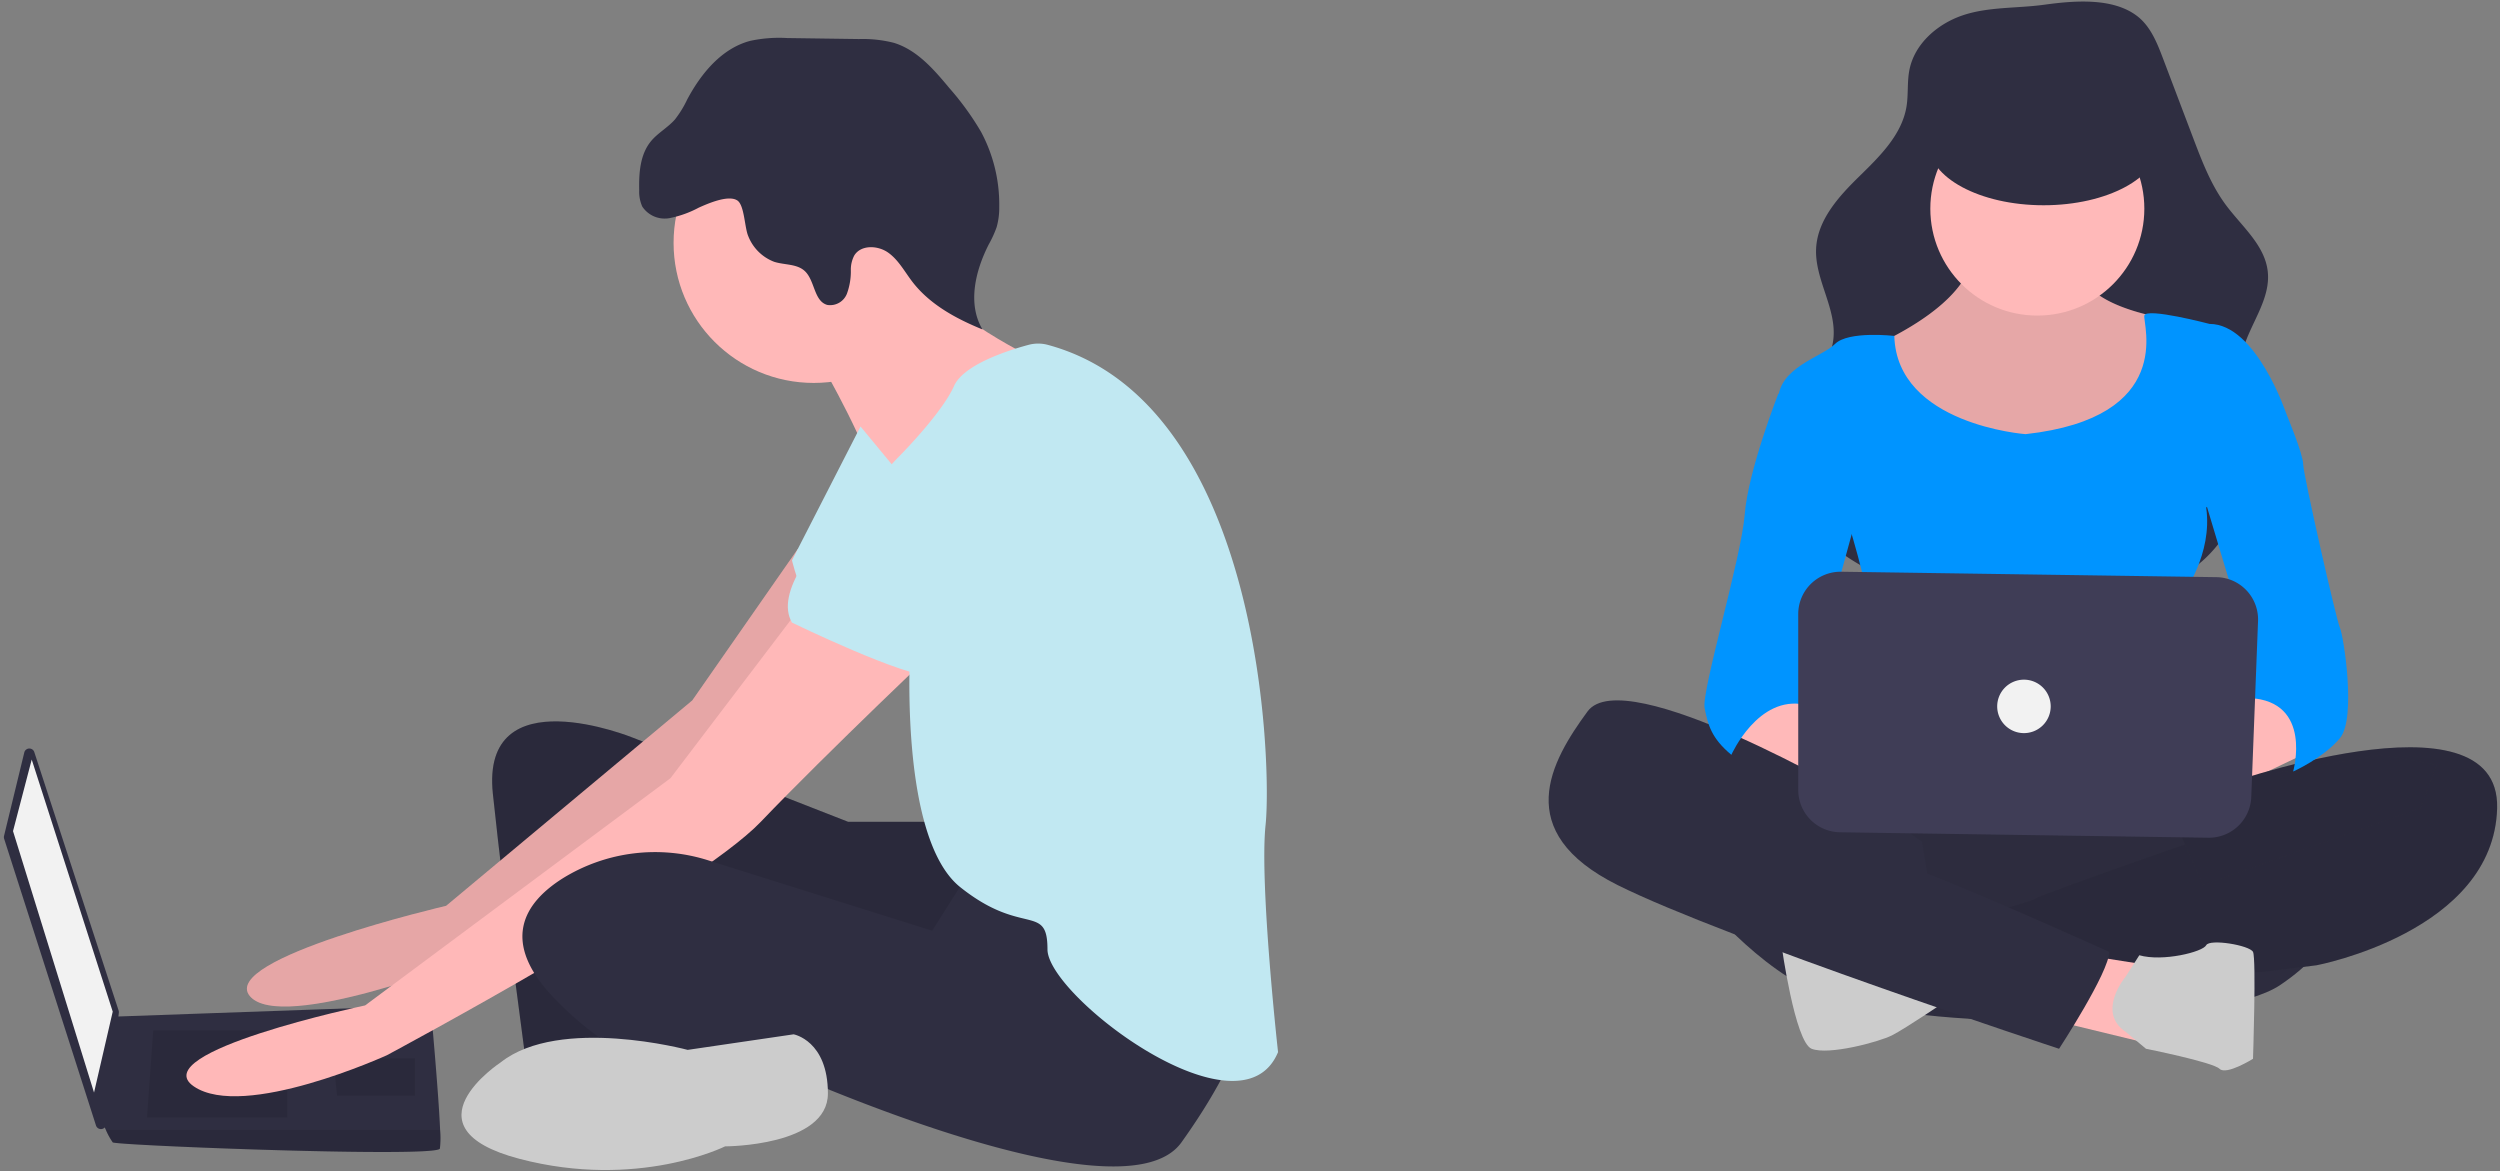 <svg width="570" height="267" fill="none" xmlns="http://www.w3.org/2000/svg"><rect width="100%" height="100%" fill="#808080" stroke="none"/><path d="M447.49 3.498c-5.753 1.94-10.964 6.48-12.142 12.43-.546 2.757-.212 5.624-.671 8.398-1.066 6.433-6.121 11.346-10.783 15.909-4.663 4.563-9.478 9.865-9.818 16.377-.372 7.13 4.804 13.81 3.908 20.894-1.04 8.23-9.742 13.562-11.893 21.574-1.436 5.35.324 11.113 3.219 15.836 5.519 9.002 14.951 15.113 24.996 18.389 10.045 3.276 20.743 3.965 31.309 4.076 12.865.134 26.834-.969 36.5-9.451a29.194 29.194 0 0 0 9.707-19.016c.919-9.824-3.186-19.976-.355-29.43 1.782-5.95 6.251-11.383 5.584-17.557-.652-6.037-5.93-10.316-9.551-15.193-3.381-4.553-5.433-9.93-7.443-15.232l-6.88-18.14c-1.352-3.566-2.837-7.316-5.851-9.657-5.643-4.381-14.715-3.52-21.313-2.617-6.12.839-12.637.424-18.523 2.41Z" fill="#2F2E41"/><path d="M449.644 56.338s3.05 9.901-19.823 21.325c-22.872 11.424 2.288 23.609 2.288 23.609l26.685 6.093s27.447-3.808 30.497-8.377c3.049-4.57 8.386-19.802 6.861-22.087a35.63 35.63 0 0 0-3.812-4.57s-18.298-3.046-17.536-11.423c.763-8.378-25.16-4.57-25.16-4.57Z" fill="#FFB9B9"/><path opacity=".1" d="M449.644 56.338s3.05 9.901-19.823 21.325c-22.872 11.424 2.288 23.609 2.288 23.609l26.685 6.093s27.447-3.808 30.497-8.377c3.049-4.57 8.386-19.802 6.861-22.087a35.63 35.63 0 0 0-3.812-4.57s-18.298-3.046-17.536-11.423c.763-8.378-25.16-4.57-25.16-4.57Z" fill="#000"/><path d="M464.511 71.951c13.475 0 24.398-10.911 24.398-24.37 0-13.46-10.923-24.372-24.398-24.372-13.474 0-24.397 10.912-24.397 24.371 0 13.46 10.923 24.371 24.397 24.371Z" fill="#FFB9B9"/><path d="M461.842 98.987s-29.382-2.146-29.939-22.398c0 0-10.469-1.211-13.519 1.835-3.05 3.046-12.961 5.331-12.961 12.947 0 7.616 16.773 30.464 16.773 30.464s9.149 30.464 5.337 35.795c-3.812 5.331-4.574 19.04-4.574 19.04s38.121-3.047 44.22 0c6.1 3.046 30.497 3.046 32.022 0 1.525-3.047-1.525-41.126-1.525-41.126s6.862-9.14 5.337-19.802l18.298-21.324s-6.861-20.564-17.535-20.564c0 0-14.486-3.808-14.868-1.903-.381 1.904 7.243 23.228-27.066 27.036Z" fill="#0094FF"/><path d="M393.225 166.008s6.862 10.662 24.398 12.947c17.536 2.285 20.586-3.808 19.061-5.331-1.525-1.523-19.823-8.378-19.823-8.378l-10.674-8.377-12.962 9.139Zm125.036-9.139-19.823 11.424s-25.922-1.524-16.011 6.092c9.912 7.616 28.21 4.57 28.21 4.57l17.536-8.378-9.912-13.708Z" fill="#FFB9B9"/><path d="M419.148 176.67s-18.298 44.934 3.813 51.789c22.11 6.854 83.104 5.331 96.827-3.808 13.724-9.14 17.536-21.325 15.249-25.133-2.287-3.808-17.536-14.47-28.21-15.232-10.674-.762-87.679-7.616-87.679-7.616Z" fill="#2F2E41"/><path opacity=".05" d="M419.148 176.67s-18.298 44.934 3.813 51.789c22.11 6.854 83.104 5.331 96.827-3.808 13.724-9.14 17.536-21.325 15.249-25.133-2.287-3.808-17.536-14.47-28.21-15.232-10.674-.762-87.679-7.616-87.679-7.616Z" fill="#000"/><path d="M505.521 179.462s64.587-23.355 63.825 4.824c-.763 28.179-41.171 35.795-41.171 35.795l-12.199 1.524-67.093 2.284s2.287-12.185-3.05-13.708c0 0 17.536-4.57 18.298-5.332.763-.761 44.221-15.993 47.27-16.755 3.05-.761 12.199-6.854 19.061-6.092 0 0 7.624-6.093 16.011-4.57l-23.635 1.523-17.317.507Z" fill="#2F2E41"/><path opacity=".1" d="M505.521 179.462s64.587-23.355 63.825 4.824c-.763 28.179-41.171 35.795-41.171 35.795l-12.199 1.524-67.093 2.284s2.287-12.185-3.05-13.708c0 0 17.536-4.57 18.298-5.332.763-.761 44.221-15.993 47.27-16.755 3.05-.761 12.199-6.854 19.061-6.092 0 0 7.624-6.093 16.011-4.57l-23.635 1.523-17.317.507Z" fill="#000"/><path d="m494.109 183.244 8.143 18.559 49.557-17.517 3.813-9.9-12.962-2.286-26.058 4.571-11.301 3.046-11.192 3.527Z" fill="#2F2E41"/><path opacity=".1" d="m494.109 183.244 8.143 18.559 49.557-17.517 3.813-9.9-12.962-2.286-26.058 4.571-11.301 3.046-11.192 3.527Z" fill="#000"/><path d="M388.65 205.611s14.487 18.278 31.26 22.847c16.773 4.57 25.922-1.523 25.922-1.523l-5.337-21.324-2.287-13.709-9.911-6.854-19.823-9.14-23.636-7.616s-9.911-1.523-9.911 0c0 1.524 9.149 24.371 9.149 24.371l4.574 12.948Z" fill="#2F2E41"/><path d="M406.185 215.511s3.05 22.086 6.862 23.61c3.812 1.523 15.249-1.524 18.298-3.047 3.05-1.523 13.416-8.551 13.416-8.551s-36.288-13.535-38.576-12.012Z" fill="#CCC"/><path d="m475.568 217.796 14.486 2.285-1.526 17.516-20.205-4.902 7.245-14.899Z" fill="#FFB9B9"/><path d="M484.642 222.671s-6.789 8.073.073 12.642l4.575 3.808s15.248 3.046 16.773 4.57c1.525 1.523 7.624-2.285 7.624-2.285s.763-22.848 0-24.371c-.762-1.523-9.911-3.046-10.674-1.523-.762 1.523-9.911 3.808-15.248 2.285l-3.123 4.874Z" fill="#CCC"/><path d="M423.721 182.001s-53.369-31.225-61.756-19.801c-8.387 11.423-17.536 27.417 6.862 39.602 24.397 12.186 100.64 37.319 100.64 37.319s11.436-17.517 11.436-22.087c0 0-40.408-18.278-47.27-19.801-6.862-1.523-34.309-19.04-38.121-20.563-3.812-1.523-9.149-6.093-9.149-6.093l37.358 11.424Z" fill="#2F2E41"/><path d="m408.474 87.563-3.05 2.285s-6.862 17.517-7.624 27.417c-.763 9.901-9.912 40.365-9.149 44.173.762 3.808 1.525 6.854 6.099 10.662 0 0 6.1-13.708 16.773-11.424l12.962-47.219-16.011-25.894Zm106.739 0 6.099 6.855s3.812 9.139 3.812 11.424c0 2.284 7.624 35.794 8.387 37.318.762 1.523 3.812 20.563 0 25.132-3.812 4.57-10.674 7.616-10.674 7.616s4.575-15.993-9.912-16.755l1.525-6.093-13.723-45.695 14.486-19.802Z" fill="#0094FF"/><path d="M409.998 139.998v40.116c0 2.533.998 4.965 2.778 6.769a9.66 9.66 0 0 0 6.734 2.875L503.497 191a9.657 9.657 0 0 0 6.786-2.644 9.644 9.644 0 0 0 3.005-6.629l1.545-40.12a9.645 9.645 0 0 0-9.509-10.015l-85.531-1.238a9.66 9.66 0 0 0-9.046 5.921 9.636 9.636 0 0 0-.749 3.723Z" fill="#3F3D56"/><path d="M465.942 46.799c14.504 0 26.262-6.324 26.262-14.126 0-7.801-11.758-14.125-26.262-14.125-14.504 0-26.261 6.324-26.261 14.125 0 7.802 11.757 14.126 26.261 14.126Z" fill="#2F2E41"/><path d="M461.461 167.15a6.096 6.096 0 0 0 6.099-6.093 6.096 6.096 0 0 0-6.099-6.092 6.096 6.096 0 0 0-6.1 6.092 6.097 6.097 0 0 0 6.1 6.093Z" fill="#F2F2F2"/><path d="M5.535 171.569.918 190.592c-.051.212-.043.434.023.642l20.942 65.372a1.187 1.187 0 0 0 1.25.821 1.192 1.192 0 0 0 1.065-1.049l2.897-25.466a1.19 1.19 0 0 0-.05-.503L7.821 171.48a1.19 1.19 0 0 0-2.287.089Z" fill="#2F2E41"/><path d="m7.233 173.175-4.264 16.321 18.472 59.609 4.262-18.45-18.47-57.48Z" fill="#F2F2F2"/><path d="M100.295 261.878c-.71 2.129-73.882-.709-74.592-1.419a15.398 15.398 0 0 1-1.563-2.839c-.668-1.419-1.279-2.838-1.279-2.838l2.842-22.978 72.46-2.569s1.812 19.473 2.182 28.385a21.26 21.26 0 0 1-.05 4.258Z" fill="#2F2E41"/><path opacity=".1" d="m34.938 234.912-1.42 19.87h31.968v-19.87H34.938Zm41.203 6.387-.19-.037.9 8.553h17.76v-8.516h-18.47Zm24.154 20.579c-.71 2.129-73.882-.709-74.592-1.419a15.398 15.398 0 0 1-1.563-2.839h76.205a21.26 21.26 0 0 1-.05 4.258Z" fill="#000"/><path d="M213.25 187.367h-19.891l-49.018-19.16s-34.81-14.192-31.968 12.774c2.842 26.966 7.814 63.157 7.814 63.157s15.629-7.097 24.154-4.968c8.525 2.129 2.842-43.287 2.842-43.287s69.619 33.352 76.013 29.095c6.393-4.258 7.814-34.062 7.814-34.062l-17.76-3.549Z" fill="#2F2E41"/><path opacity=".1" d="M213.25 187.367h-19.891l-49.018-19.16s-34.81-14.192-31.968 12.774c2.842 26.966 7.814 63.157 7.814 63.157s15.629-7.097 24.154-4.968c8.525 2.129 2.842-43.287 2.842-43.287s69.619 33.352 76.013 29.095c6.393-4.258 7.814-34.062 7.814-34.062l-17.76-3.549Z" fill="#000"/><path d="m181.91 125.143-24.072 34.549-56.122 46.835s-51.86 12.064-44.755 20.579c7.103 8.516 50.438-8.515 50.438-8.515s64.647-46.836 66.778-50.384c2.131-3.548 25.574-36.901 25.574-36.901l-17.841-6.163Z" fill="#FFB8B8"/><path opacity=".1" d="m181.91 125.143-24.072 34.549-56.122 46.835s-51.86 12.064-44.755 20.579c7.103 8.516 50.438-8.515 50.438-8.515s64.647-46.836 66.778-50.384c2.131-3.548 25.574-36.901 25.574-36.901l-17.841-6.163Z" fill="#000"/><path d="M185.544 87.31c-17.656 0-31.968-14.298-31.968-31.934 0-17.636 14.312-31.933 31.968-31.933 17.655 0 31.968 14.297 31.968 31.933s-14.313 31.933-31.968 31.933Z" fill="#FFB8B8"/><path d="M187.674 83.762s10.656 18.45 12.787 28.385c2.131 9.935 31.968-19.87 31.968-19.87l3.907-10.29s-28.061-13.127-25.93-23.772c2.132-10.644-22.732 25.547-22.732 25.547Z" fill="#FFB8B8"/><path d="m196.199 97.244-15.629 30.514s3.552 14.903 9.235 16.322c5.684 1.419 29.837-18.45 29.837-18.45l-23.443-28.386Z" fill="#C1E8F2"/><path d="m181.992 139.113-29.127 38.319-69.619 51.803s-50.439 10.645-39.072 18.451c11.366 7.806 44.045-7.097 44.045-7.097s70.33-37.61 85.248-53.222c14.918-15.612 42.624-41.868 42.624-41.868l-34.099-6.386Z" fill="#FFB8B8"/><path d="m221.062 198.721-8.524 13.483-50.877-15.988a40.04 40.04 0 0 0-33.306 4.013c-8.88 5.589-14.563 14.459-1.776 27.587 25.574 26.257 42.624 12.064 42.624 12.064s85.959 40.449 100.167 20.579c14.208-19.87 14.918-29.804 14.918-29.804s-54.701-34.062-63.226-31.934Z" fill="#2F2E41"/><path d="M114.17 242.212s-22.733 14.902 4.262 21.998c26.996 7.096 46.887-2.838 46.887-2.838s23.443 0 23.443-12.064-7.814-13.483-7.814-13.483l-24.154 3.548s-29.126-7.806-42.624 2.839Z" fill="#CCC"/><path d="M159.317 47.344a23.845 23.845 0 0 1-6.699 2.397 6.123 6.123 0 0 1-6.179-2.645 8.295 8.295 0 0 1-.701-3.754c-.086-3.896.196-8.11 2.668-11.125 1.574-1.919 3.87-3.129 5.499-5.002a23.663 23.663 0 0 0 2.779-4.536c3.167-5.942 7.857-11.652 14.374-13.365a31.204 31.204 0 0 1 8.39-.641l16.412.231c2.658-.085 5.316.2 7.895.849 5.282 1.595 9.129 6.033 12.651 10.276a64.208 64.208 0 0 1 7.256 10.003 35.061 35.061 0 0 1 4.165 17.198 16.083 16.083 0 0 1-.59 4.55 25.194 25.194 0 0 1-1.791 3.929c-3.077 6.038-4.905 13.581-1.439 19.406-6.021-2.457-11.978-5.678-15.95-10.823-1.777-2.302-3.17-4.996-5.538-6.685-2.368-1.689-6.227-1.835-7.746.644a6.928 6.928 0 0 0-.783 3.248 14.863 14.863 0 0 1-.898 5.481 4.11 4.11 0 0 1-4.467 2.546c-3.093-.87-2.797-5.612-5.179-7.766-1.809-1.636-4.6-1.323-6.925-2.066a10.274 10.274 0 0 1-5.898-5.803c-.88-1.971-.867-7.131-2.532-8.199-2.089-1.34-6.838.79-8.774 1.652Z" fill="#2F2E41"/><path d="M238.875 78.622a8.438 8.438 0 0 0-4.388.01c-4.56 1.224-14.783 4.461-16.975 9.388-2.842 6.386-12.787 16.321-12.787 16.321s-13.498 13.483-10.656 22.708c2.841 9.225 13.497 19.87 13.497 19.87s-2.841 43.997 11.367 55.351c14.208 11.354 19.891 3.548 19.891 14.192 0 10.645 44.045 43.997 52.57 23.418 0 0-4.262-38.32-2.842-51.803 1.401-13.288-.649-96.197-49.677-109.455Z" fill="#C1E8F2"/><path d="M216.09 96.536s-43.334 31.933-35.52 45.416c0 0 26.285 12.773 31.968 12.064 5.684-.71 27.706-25.547 33.389-27.676 5.684-2.129 8.525-40.449-29.837-29.804Z" fill="#C1E8F2"/></svg>